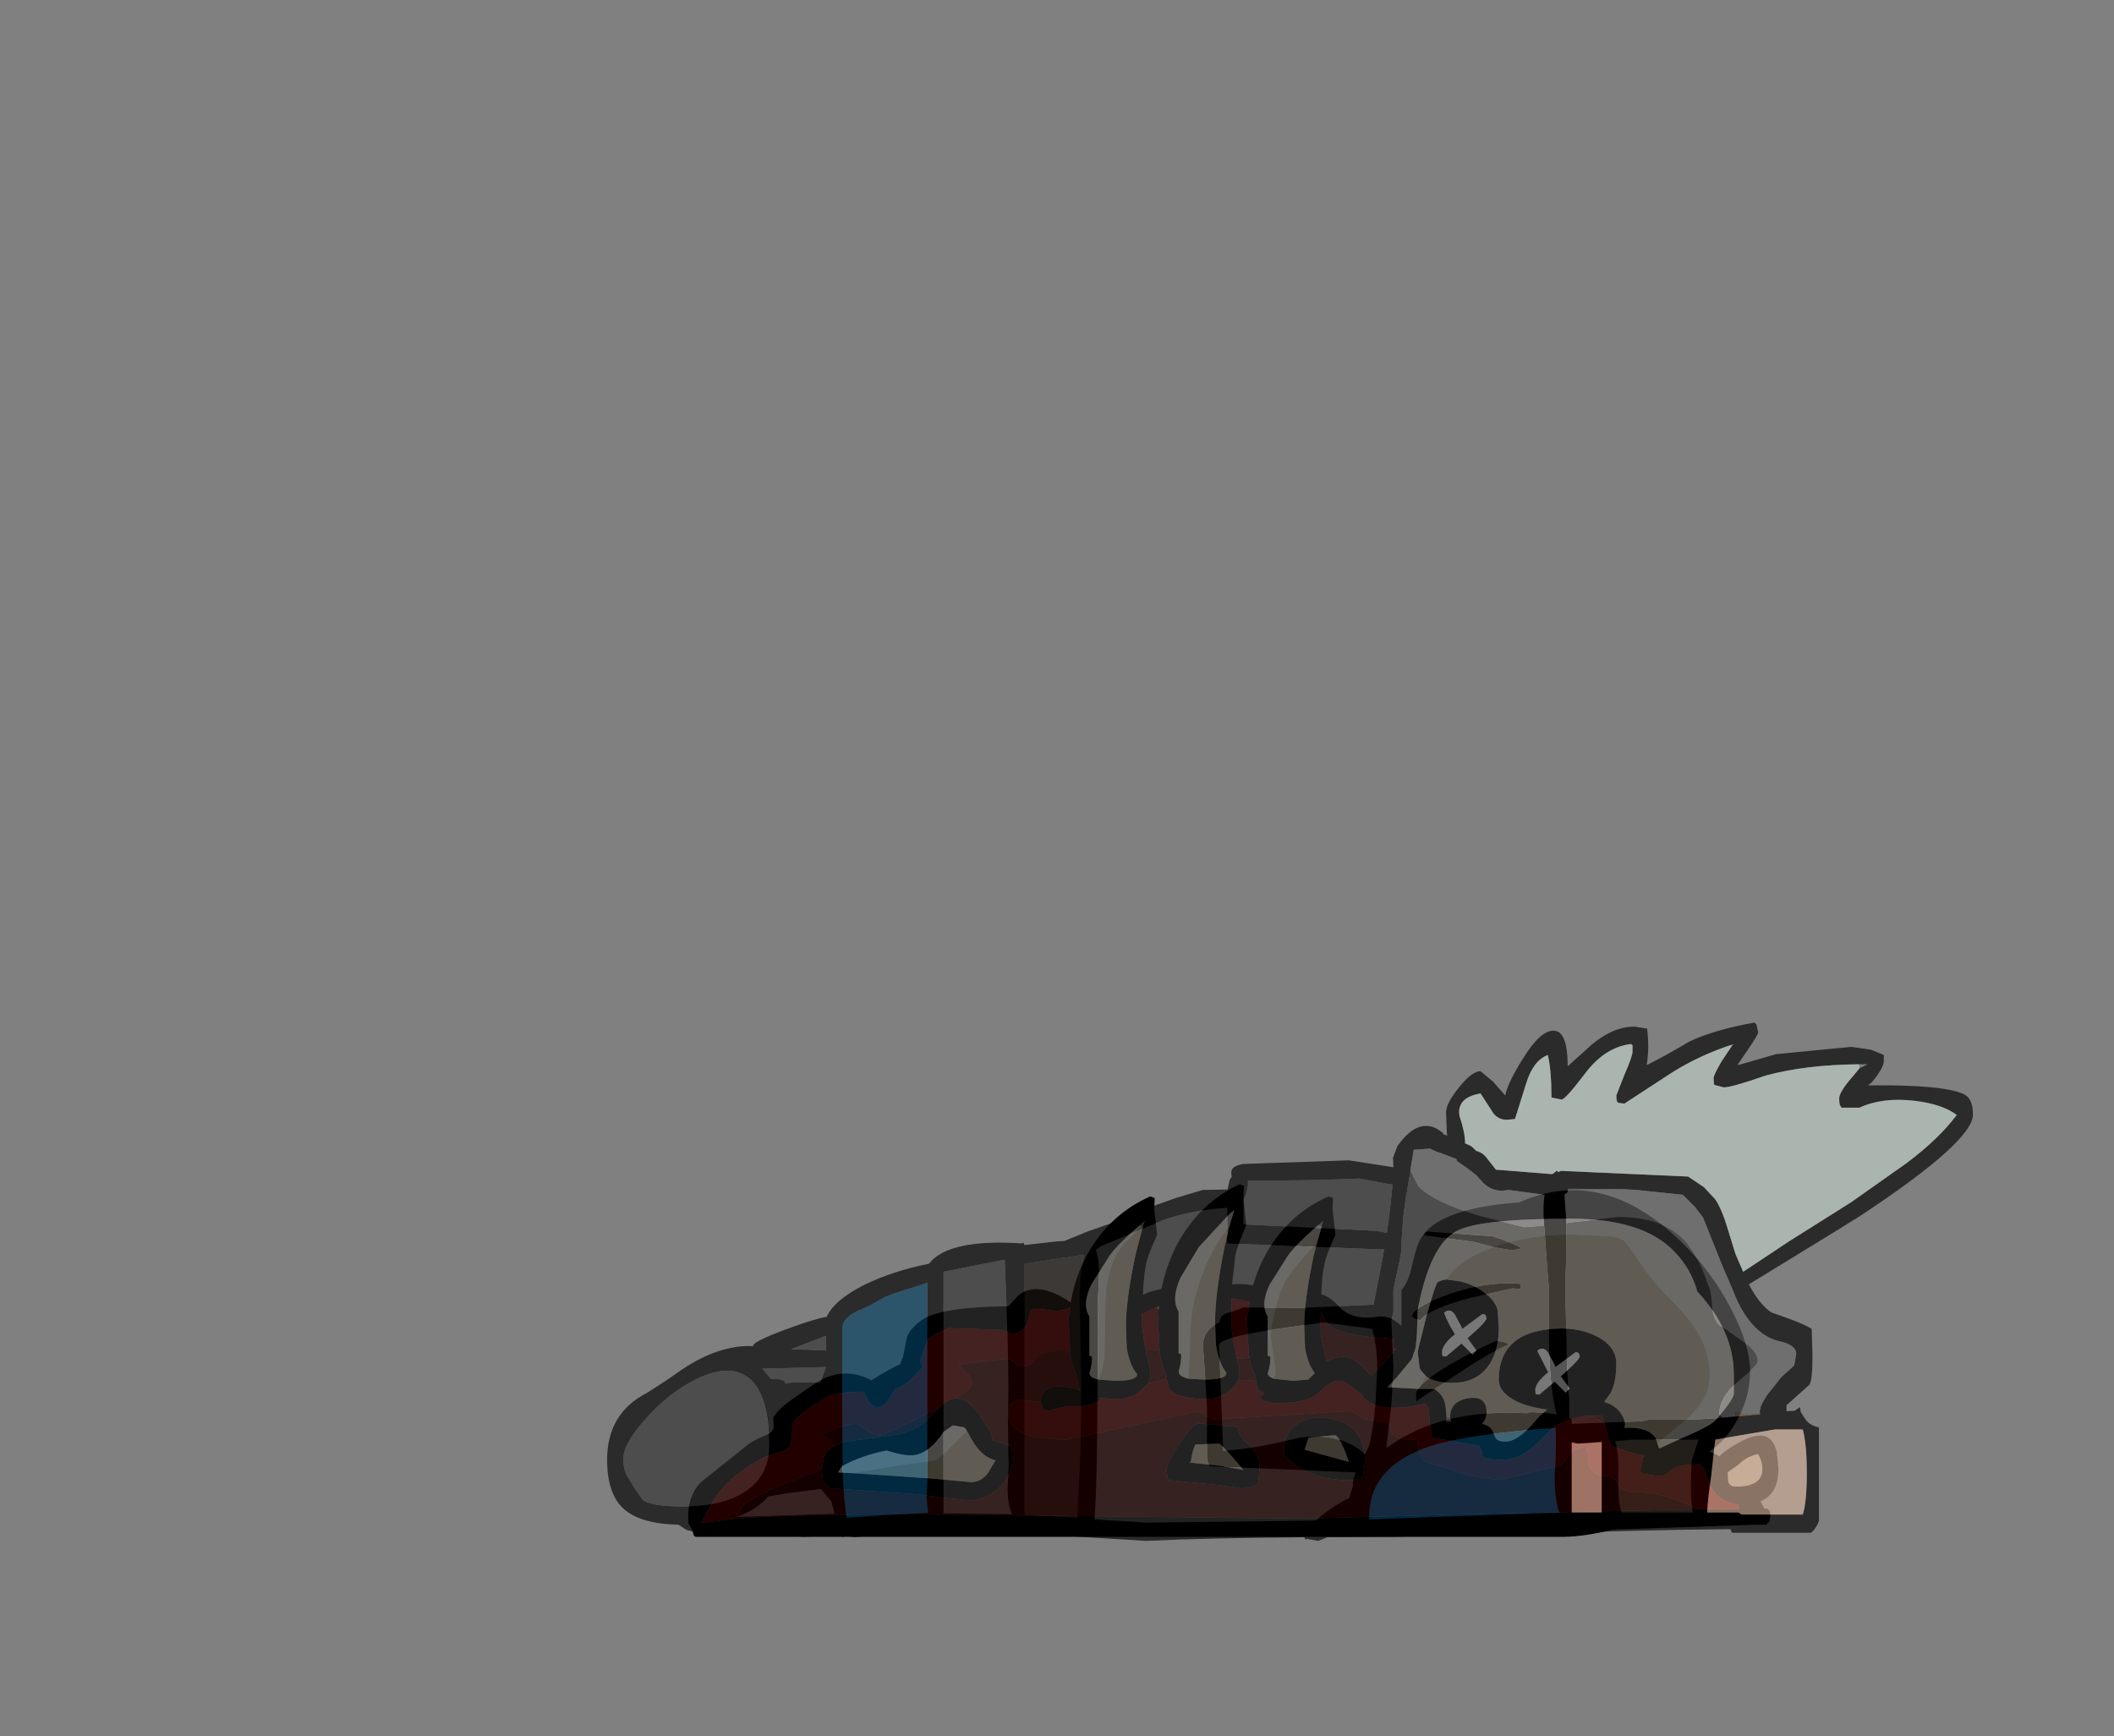 <?xml version="1.0" encoding="UTF-8" standalone="no"?>
<svg xmlns:ffdec="https://www.free-decompiler.com/flash" xmlns:xlink="http://www.w3.org/1999/xlink" ffdec:objectType="frame" height="214.2px" width="260.8px" xmlns="http://www.w3.org/2000/svg">
  <rect width="100%" height="100%" fill="#808080" stroke="none"/>
  <g transform="matrix(1.0, 0.0, 0.0, 1.0, 124.4, 188.6)">
    <use ffdec:characterId="101" height="43.5" transform="matrix(1.0, 0.0, 0.0, 1.0, -39.5, -42.5)" width="134.5" xlink:href="#shape0"/>
    <use ffdec:characterId="102" height="63.95" transform="matrix(1.0, 0.0, 0.0, 1.0, -49.5, -62.45)" width="168.5" xlink:href="#shape1"/>
  </g>
  <defs>
    <g id="shape0" transform="matrix(1.0, 0.0, 0.0, 1.0, 67.25, 21.75)">
      <path d="M10.3 -14.4 L10.9 -16.55 11.1 -17.25 10.4 -16.65 Q7.65 -14.25 6.75 -12.95 L4.5 -9.4 Q3.3 -6.9 4.25 -5.45 L4.25 -0.6 4.55 -0.5 Q4.65 0.3 4.25 1.6 4.3 2.0 5.0 2.25 L7.4 2.5 9.25 2.35 10.05 1.55 Q9.2 0.45 8.85 -1.6 L8.75 -4.25 Q8.75 -7.5 9.95 -13.1 L10.3 -14.4 M12.6 -15.5 Q11.45 -13.0 11.25 -11.95 10.95 -10.65 10.85 -8.15 L10.95 -8.15 Q12.05 -7.8 13.25 -6.45 14.85 -4.95 17.8 -5.4 19.35 -5.65 20.75 -4.25 L20.75 -8.7 Q21.6 -9.65 22.05 -11.7 22.55 -14.05 23.1 -15.0 25.25 -18.8 35.25 -19.5 45.5 -24.1 55.2 -14.7 59.0 -11.05 61.45 -6.3 63.75 -1.85 63.75 1.3 63.75 4.85 61.75 8.05 60.5 10.05 58.75 11.2 L60.0 11.8 Q60.65 11.1 62.05 10.3 63.85 9.25 65.0 9.25 66.55 9.25 67.05 11.3 L67.25 13.35 Q67.25 16.45 65.05 17.35 L65.5 18.25 65.8 18.25 66.05 18.4 Q66.25 18.5 66.25 19.25 L66.1 19.95 Q65.9 19.95 65.8 20.25 L64.95 20.25 64.75 20.25 64.5 20.25 46.8 20.85 Q43.5 21.7 40.75 21.75 L-66.35 21.75 -66.55 21.6 -66.75 20.9 -67.2 20.15 -67.25 19.25 Q-67.25 16.5 -65.55 14.9 L-60.1 10.55 Q-59.35 9.9 -57.75 9.25 -56.7 8.8 -56.7 8.15 L-56.75 7.05 Q-56.3 6.15 -54.6 4.9 L-51.85 3.0 Q-48.35 0.55 -44.7 2.4 L-44.65 2.45 Q-42.55 1.1 -41.1 0.45 L-40.75 -0.45 -40.3 -2.7 Q-40.0 -3.85 -38.5 -4.95 -36.3 -6.6 -27.75 -6.7 L-26.45 -8.1 Q-24.05 -9.9 -20.05 -7.15 -19.55 -10.3 -17.95 -13.2 -15.2 -18.05 -10.25 -20.25 L-9.7 -20.05 -9.75 -18.6 -9.4 -15.5 Q-10.55 -13.0 -10.75 -11.95 -11.05 -10.6 -11.15 -8.1 L-10.4 -8.45 -8.85 -8.85 Q-8.3 -11.65 -6.95 -14.3 -4.2 -19.4 0.75 -21.75 L1.3 -21.55 1.25 -20.0 1.6 -16.7 Q0.45 -14.05 0.25 -12.95 L-0.15 -9.4 1.0 -9.45 2.45 -9.3 Q3.0 -11.3 4.05 -13.2 6.8 -18.05 11.75 -20.25 L12.3 -20.05 12.25 -18.6 12.6 -15.5 M2.0 -0.35 L1.9 -0.9 1.8 -2.95 1.75 -3.0 1.75 -3.75 1.65 -5.75 1.8 -5.65 2.0 -7.25 0.4 -7.55 -0.2 -7.75 -0.2 -7.6 -0.25 -5.0 Q-0.25 -3.35 0.45 -0.25 L0.75 1.05 0.75 1.1 0.75 1.55 0.6 2.4 Q0.3 3.15 -0.5 3.75 -1.75 4.75 -3.25 4.75 -7.0 4.75 -7.95 3.4 L-8.2 2.3 -8.25 1.8 Q-8.9 0.5 -9.1 -1.25 L-9.1 -1.3 -9.2 -3.4 -9.25 -3.45 -9.25 -4.25 -9.35 -6.4 -9.2 -6.25 -9.15 -6.75 -9.45 -6.55 -11.25 -5.75 -11.25 -4.45 -11.25 -4.4 -11.25 -4.25 -10.95 -1.95 -10.25 1.25 -10.25 1.3 -10.25 1.75 Q-10.25 2.3 -10.55 2.85 L-11.5 3.8 Q-12.75 4.75 -14.25 4.75 L-16.25 4.65 -16.55 4.6 -16.25 4.75 Q-18.05 5.8 -19.25 5.65 -20.75 5.5 -22.75 6.25 L-23.5 6.0 -23.75 5.1 -23.75 5.0 Q-23.75 3.4 -21.85 3.2 -20.6 3.1 -18.75 3.7 L-18.95 3.5 Q-19.2 3.15 -19.25 1.95 -19.9 0.75 -20.1 -0.9 L-20.15 -1.45 -20.2 -2.95 -20.25 -3.0 -20.25 -3.75 -20.35 -5.75 -20.2 -5.65 -20.1 -6.6 Q-21.05 -6.0 -22.5 -6.2 -24.5 -6.5 -25.0 -6.2 L-25.45 -4.5 Q-25.85 -3.55 -27.25 -3.25 L-28.0 -3.6 -28.1 -3.75 -30.4 -3.85 -35.2 -4.0 -36.35 -3.45 Q-37.55 -2.85 -37.75 -2.45 L-38.45 -0.5 -38.6 0.15 -38.25 0.75 -39.4 1.95 Q-40.3 3.0 -41.65 3.5 L-41.7 3.5 -42.6 4.95 Q-43.15 5.75 -44.0 5.75 -44.9 5.75 -45.55 3.85 -49.2 3.85 -50.25 4.55 L-52.45 5.95 Q-53.95 7.0 -54.35 7.75 L-54.5 9.7 Q-54.6 11.05 -55.75 11.25 -58.15 11.65 -61.5 14.3 -63.15 15.65 -64.3 17.55 L-65.65 20.05 -61.45 19.5 Q-54.0 18.9 -35.95 19.0 L8.65 19.5 31.3 18.9 57.35 18.35 57.4 18.35 62.4 18.3 62.3 17.75 Q59.9 17.55 58.75 15.3 L58.1 13.45 57.75 12.8 57.2 12.8 Q54.6 12.85 54.0 13.55 53.4 14.25 52.5 14.25 L50.75 14.0 Q50.05 14.0 50.3 13.25 L50.55 12.05 50.7 11.65 50.6 11.7 Q49.9 11.7 46.55 10.5 L45.8 7.75 45.75 7.75 45.5 6.8 44.3 6.8 Q40.45 6.95 38.3 9.4 35.7 12.25 33.25 12.25 30.95 12.25 30.7 11.75 30.8 11.0 30.25 10.5 L24.55 9.5 24.25 7.75 24.05 5.75 Q23.75 5.75 23.75 5.3 19.45 6.35 17.2 5.35 16.0 4.75 15.8 4.1 L14.75 3.4 Q13.85 2.5 12.9 2.5 12.0 2.5 10.65 3.9 9.3 5.25 5.5 5.25 3.7 5.25 3.25 4.55 L3.75 4.1 3.05 3.5 2.85 2.85 2.85 2.8 2.8 2.5 2.75 1.95 Q2.2 0.95 2.0 -0.35 M19.75 -1.5 L19.75 -2.7 Q12.9 -3.0 11.55 -4.65 L10.8 -6.0 10.75 -4.45 Q10.75 -2.85 11.5 0.15 13.75 -1.15 15.55 0.4 L17.05 1.85 17.95 0.95 20.0 -1.3 20.1 -1.4 19.75 -1.5 M26.3 -10.0 L28.1 -9.75 Q29.85 -9.25 30.8 -8.5 32.25 -7.5 32.6 -6.25 L32.75 -4.0 Q32.75 -1.85 32.0 -0.25 30.55 2.75 27.0 2.75 24.9 2.75 23.8 1.95 L23.1 1.15 23.0 0.95 22.75 -1.0 22.85 -1.55 23.85 -5.55 Q24.95 -9.5 25.25 -9.7 L25.3 -9.7 Q25.7 -9.95 26.3 -10.0 M22.9 3.5 L24.8 3.5 Q26.05 4.3 26.2 5.75 L26.3 7.0 26.25 7.55 26.9 7.55 26.75 7.0 Q26.75 5.0 29.0 4.65 31.25 4.3 31.25 6.4 31.25 7.15 30.75 7.75 L30.7 7.8 Q31.65 8.05 31.95 8.6 L32.35 9.55 Q32.65 10.0 33.55 10.0 35.15 10.0 37.3 7.4 37.95 6.6 38.75 6.05 35.65 5.65 34.05 4.5 32.75 3.55 32.75 2.4 32.75 -3.65 40.0 -3.95 42.85 -4.05 45.0 -2.9 47.25 -1.65 47.25 0.35 47.25 2.7 46.55 4.0 L45.75 5.1 Q47.25 5.55 47.9 6.65 48.5 7.6 48.25 8.3 51.15 8.15 52.1 9.55 L52.3 10.15 52.5 10.75 52.55 10.85 55.15 9.65 Q58.95 8.05 59.55 7.3 61.55 5.0 61.75 4.15 L61.75 1.75 Q61.75 -3.7 57.25 -8.5 56.5 -11.25 54.5 -13.35 50.65 -17.5 41.65 -17.5 30.3 -17.5 27.5 -15.95 24.25 -14.2 22.75 -6.25 L22.65 -3.25 22.5 -1.6 22.05 -0.25 22.05 -0.2 22.0 -0.15 20.3 1.9 20.2 2.05 19.0 3.3 19.3 3.3 22.9 3.5 M38.85 -0.95 Q38.25 -1.85 37.5 -1.2 L38.85 1.45 Q37.25 2.75 37.25 3.65 L37.3 4.15 37.75 4.2 39.65 2.6 41.0 3.95 41.5 3.45 40.4 1.95 40.5 1.85 Q42.75 -0.1 42.75 -0.55 L42.6 -0.95 42.25 -1.05 39.75 0.8 39.6 0.45 38.85 -0.95 M28.25 -3.9 L28.1 -4.25 27.35 -5.65 Q26.75 -6.55 26.0 -5.9 26.45 -4.65 27.35 -3.25 25.75 -1.95 25.75 -1.05 L25.8 -0.55 26.25 -0.5 28.15 -2.1 29.5 -0.75 30.0 -1.25 28.9 -2.75 29.0 -2.85 Q31.25 -4.8 31.25 -5.25 L31.1 -5.65 30.75 -5.75 28.25 -3.9 M61.05 14.85 Q61.2 15.55 62.0 15.55 64.8 15.55 65.2 13.95 65.45 12.85 64.75 11.55 63.4 11.8 62.45 12.75 L61.0 13.8 61.05 14.85 M1.75 10.25 Q3.25 11.45 3.25 13.05 L3.1 15.0 Q2.7 15.75 1.0 15.75 L-1.9 15.35 -7.95 14.75 -8.1 14.5 -8.25 13.5 Q-8.25 12.9 -6.85 10.6 -5.3 8.0 -4.25 7.75 L0.5 8.2 0.75 9.0 Q1.0 9.65 1.75 10.25 M8.8 11.0 L14.25 12.5 Q13.25 9.5 12.55 9.2 L9.3 9.5 8.8 11.0 M7.8 7.9 Q9.25 6.8 11.25 7.05 16.25 7.55 16.25 12.5 L16.0 14.25 Q15.65 14.75 14.0 14.75 10.8 14.75 8.25 13.25 6.25 12.05 6.25 11.3 6.25 9.05 7.8 7.9 M-34.2 4.65 L-33.15 4.85 Q-31.85 5.55 -30.0 8.75 -29.75 9.05 -29.75 9.8 L-28.9 10.1 Q-27.9 10.35 -27.7 10.5 -27.25 10.75 -27.25 12.1 -27.25 14.15 -28.95 15.75 -30.55 17.25 -32.5 17.25 L-35.95 16.9 -38.95 16.5 -49.75 15.75 -50.6 15.0 -50.75 13.75 -50.75 13.3 -50.5 11.85 -50.45 11.8 Q-50.1 10.95 -49.1 10.5 L-47.85 10.0 -44.05 9.5 -41.05 9.05 Q-38.5 8.35 -36.95 6.5 L-36.35 5.85 Q-35.25 4.75 -34.25 4.65 L-34.2 4.65 M-5.45 2.25 L-3.6 2.35 Q-1.1 2.35 -0.9 1.7 L-0.85 1.5 Q-1.8 0.35 -2.15 -2.0 L-2.25 -4.8 Q-2.25 -8.25 -1.05 -14.15 L-0.5 -16.5 0.1 -18.55 -0.6 -17.95 -4.25 -14.0 -6.5 -10.25 Q-7.7 -7.6 -6.75 -6.05 L-6.75 -0.9 -6.45 -0.8 Q-6.35 0.05 -6.75 1.4 -6.65 2.0 -5.45 2.25 M-11.15 -16.55 L-10.9 -17.25 -11.6 -16.65 Q-14.35 -14.25 -15.25 -12.95 L-17.5 -9.4 Q-18.7 -6.9 -17.75 -5.45 L-17.75 -0.6 -17.45 -0.5 Q-17.35 0.3 -17.75 1.6 L-17.75 1.65 -17.6 1.9 Q-17.35 2.2 -16.6 2.35 L-14.6 2.5 Q-12.1 2.5 -11.9 1.85 L-11.85 1.7 Q-12.8 0.6 -13.15 -1.6 L-13.25 -4.25 Q-13.25 -7.5 -12.05 -13.1 L-11.15 -16.55 M-5.25 12.6 L-1.45 13.0 1.25 13.5 Q-1.25 10.5 -1.75 10.25 L-4.65 10.35 Q-5.0 10.85 -5.25 12.5 L-5.45 12.55 -5.25 12.6 M-29.45 12.5 L-29.25 12.3 -29.35 12.3 Q-31.3 11.85 -32.7 8.95 L-33.0 8.45 -33.2 8.25 -34.55 8.0 -34.6 8.0 -35.75 8.8 Q-37.35 11.3 -39.25 11.65 -40.4 11.85 -42.6 11.15 L-42.75 11.1 Q-45.85 11.7 -48.3 13.05 L-48.75 13.8 -47.8 13.85 -46.9 13.9 -46.85 13.9 -37.25 14.55 -32.35 15.0 Q-31.1 15.0 -30.25 13.85 L-29.45 12.5" fill="#000000" fill-rule="evenodd" stroke="none"/>
      <path d="M0.4 -7.55 L2.0 -7.25 1.8 -5.65 1.65 -5.75 1.75 -3.75 1.75 -3.0 1.8 -2.95 1.9 -0.9 2.0 -0.35 1.0 -0.25 0.45 -0.25 Q-0.25 -3.35 -0.25 -5.0 L-0.2 -7.6 0.4 -7.55 M2.8 2.5 L2.85 2.8 2.85 2.85 3.05 3.5 3.75 4.1 3.25 4.55 Q3.7 5.25 5.5 5.25 9.3 5.25 10.65 3.9 12.0 2.5 12.9 2.5 13.85 2.5 14.75 3.4 L15.8 4.1 Q16.0 4.75 17.2 5.35 19.45 6.35 23.75 5.3 23.75 5.75 24.05 5.75 L24.25 7.75 24.55 9.5 30.25 10.5 Q30.8 11.0 30.7 11.75 30.95 12.25 33.25 12.25 35.7 12.25 38.3 9.4 40.45 6.95 44.3 6.8 L45.75 7.75 45.8 7.75 46.55 10.5 Q49.9 11.7 50.6 11.7 L50.55 12.05 50.3 13.25 Q50.05 14.0 50.75 14.0 L52.5 14.25 Q53.4 14.25 54.0 13.55 54.6 12.85 57.2 12.8 L58.1 13.45 58.75 15.3 Q59.9 17.55 62.3 17.75 L62.4 18.3 57.4 18.35 57.35 18.35 Q53.2 16.25 49.75 16.25 47.85 16.25 47.45 15.25 47.05 14.25 46.0 14.25 44.35 14.25 43.9 12.9 43.75 12.5 43.75 11.3 L43.5 10.75 Q42.1 10.65 41.35 11.75 40.5 12.95 40.0 13.05 L32.75 14.75 29.8 14.3 Q27.35 13.8 26.5 13.25 L25.3 13.0 23.75 12.5 Q22.75 11.95 22.75 9.8 20.3 9.8 19.6 9.1 L19.25 8.0 Q19.1 7.65 18.75 7.55 L16.25 7.25 Q15.8 7.2 15.35 6.7 14.9 6.25 14.25 6.25 L5.9 6.75 -2.5 7.25 -3.45 6.8 Q-3.8 6.3 -4.45 6.3 L-20.5 9.75 Q-27.75 9.75 -27.75 6.6 L-27.5 5.4 Q-27.3 5.15 -26.5 4.8 L-23.8 5.1 -23.75 5.1 -23.5 6.0 -22.75 6.25 Q-20.75 5.5 -19.25 5.65 -18.05 5.8 -16.25 4.75 L-16.25 4.65 -14.25 4.75 Q-12.75 4.75 -11.5 3.8 L-10.55 2.85 -8.5 2.3 -8.2 2.3 -7.95 3.4 Q-7.0 4.75 -3.25 4.75 -1.75 4.75 -0.5 3.75 0.3 3.15 0.6 2.4 L2.8 2.5 M-61.45 19.5 L-65.65 20.05 -64.3 17.55 Q-63.15 15.65 -61.5 14.3 -58.15 11.65 -55.75 11.25 -54.6 11.05 -54.5 9.7 L-54.35 7.75 Q-53.95 7.0 -52.45 5.95 L-50.25 4.55 Q-49.2 3.85 -45.55 3.85 -44.9 5.75 -44.0 5.75 -43.15 5.75 -42.6 4.95 L-41.7 3.5 -41.65 3.5 Q-40.3 3.0 -39.4 1.95 L-38.25 0.75 -38.6 0.15 -38.45 -0.5 -37.75 -2.45 Q-37.55 -2.85 -36.35 -3.45 L-35.2 -4.0 -30.4 -3.85 -28.1 -3.75 -28.0 -3.6 -27.25 -3.25 Q-25.85 -3.55 -25.45 -4.5 L-25.0 -6.2 Q-24.5 -6.5 -22.5 -6.2 -21.05 -6.0 -20.1 -6.6 L-20.2 -5.65 -20.35 -5.75 -20.25 -3.75 -20.25 -3.0 -20.2 -2.95 -20.15 -1.45 -20.15 -1.2 -21.0 -1.25 Q-23.8 -1.25 -24.4 -0.25 -25.05 0.75 -26.0 0.75 -26.6 0.75 -26.95 0.3 -27.3 -0.2 -27.95 -0.2 L-30.6 0.05 -33.95 0.5 Q-32.25 2.0 -32.25 2.75 -32.25 3.4 -34.2 4.65 L-34.25 4.65 Q-35.25 4.75 -36.35 5.85 -39.05 7.3 -43.5 9.25 -44.3 9.25 -45.3 8.55 L-46.35 7.8 Q-47.6 7.8 -50.75 9.05 L-49.1 10.5 Q-50.1 10.95 -50.45 11.8 L-50.5 11.85 -50.75 13.3 Q-51.75 13.85 -53.25 14.4 -58.95 16.5 -60.6 18.0 L-61.45 19.5 M-10.95 -1.95 L-11.25 -4.25 -11.25 -4.4 -11.25 -4.45 -11.25 -5.75 -9.45 -6.55 -9.35 -6.4 -9.25 -4.25 -9.25 -3.45 -9.2 -3.4 -9.1 -1.3 -10.25 -1.25 -10.8 -1.25 -10.95 -1.95" fill="#660000" fill-rule="evenodd" stroke="none"/>
      <path d="M2.0 -0.35 Q2.2 0.95 2.75 1.95 L2.8 2.5 0.6 2.4 0.75 1.55 0.75 1.1 0.75 1.05 0.45 -0.25 1.0 -0.25 2.0 -0.35 M44.3 6.8 L45.5 6.8 45.75 7.75 44.3 6.8 M57.2 12.8 L57.75 12.8 58.1 13.45 57.2 12.8 M57.35 18.35 L31.3 18.9 8.65 19.5 -35.95 19.0 Q-54.0 18.9 -61.45 19.5 L-60.6 18.0 Q-58.95 16.5 -53.25 14.4 -51.75 13.85 -50.75 13.3 L-50.75 13.75 -50.6 15.0 -49.75 15.75 -38.95 16.5 -35.95 16.9 -32.5 17.25 Q-30.55 17.25 -28.95 15.75 -27.25 14.15 -27.25 12.1 -27.25 10.75 -27.7 10.5 -27.9 10.35 -28.9 10.1 L-29.75 9.8 Q-29.75 9.05 -30.0 8.75 -31.85 5.55 -33.15 4.85 L-34.2 4.65 Q-32.25 3.4 -32.25 2.75 -32.25 2.0 -33.95 0.5 L-30.6 0.05 -27.95 -0.2 Q-27.3 -0.2 -26.95 0.3 -26.6 0.75 -26.0 0.75 -25.05 0.75 -24.4 -0.25 -23.8 -1.25 -21.0 -1.25 L-20.15 -1.2 -20.15 -1.45 -20.1 -0.9 Q-19.9 0.75 -19.25 1.95 -19.2 3.15 -18.95 3.5 L-18.75 3.7 Q-20.6 3.1 -21.85 3.2 -23.75 3.4 -23.75 5.0 L-23.75 5.1 -23.8 5.1 -26.5 4.8 Q-27.3 5.15 -27.5 5.4 L-27.75 6.6 Q-27.75 9.75 -20.5 9.75 L-4.45 6.3 Q-3.8 6.3 -3.45 6.8 L-2.5 7.25 5.9 6.75 14.25 6.25 Q14.9 6.25 15.35 6.7 15.8 7.2 16.25 7.25 L18.75 7.55 Q19.1 7.65 19.25 8.0 L19.6 9.1 Q20.3 9.8 22.75 9.8 22.75 11.95 23.75 12.5 L25.3 13.0 26.5 13.25 Q27.35 13.8 29.8 14.3 L32.75 14.75 40.0 13.05 Q40.5 12.95 41.35 11.75 42.1 10.65 43.5 10.75 L43.75 11.3 Q43.75 12.5 43.9 12.9 44.35 14.25 46.0 14.25 47.05 14.25 47.45 15.25 47.85 16.25 49.75 16.25 53.2 16.25 57.35 18.35 M-10.55 2.85 Q-10.25 2.3 -10.25 1.75 L-10.25 1.3 -10.25 1.25 -10.95 -1.95 -10.8 -1.25 -10.25 -1.25 -9.1 -1.3 -9.1 -1.25 Q-8.9 0.5 -8.25 1.8 L-8.2 2.3 -8.5 2.3 -10.55 2.85 M-0.2 -7.6 L-0.2 -7.75 0.4 -7.55 -0.2 -7.6 M20.0 -1.3 L17.95 0.95 17.05 1.85 15.55 0.4 Q13.75 -1.15 11.5 0.15 10.75 -2.85 10.75 -4.45 L10.8 -6.0 11.55 -4.65 Q12.9 -3.0 19.75 -2.7 L19.75 -1.5 20.0 -1.3 M1.75 10.25 Q1.0 9.65 0.75 9.0 L0.5 8.2 -4.25 7.75 Q-5.3 8.0 -6.85 10.6 -8.25 12.9 -8.25 13.5 L-8.1 14.5 -7.95 14.75 -1.9 15.35 1.0 15.75 Q2.7 15.75 3.1 15.0 L3.25 13.05 Q3.25 11.45 1.75 10.25 M7.8 7.9 Q6.25 9.05 6.25 11.3 6.25 12.05 8.25 13.25 10.8 14.75 14.0 14.75 15.65 14.75 16.0 14.25 L16.25 12.5 Q16.25 7.55 11.25 7.05 9.25 6.8 7.8 7.9 M-36.35 5.85 L-36.95 6.5 Q-38.5 8.35 -41.05 9.05 L-44.05 9.5 -47.85 10.0 -49.1 10.5 -50.75 9.05 Q-47.6 7.8 -46.35 7.8 L-45.3 8.55 Q-44.3 9.25 -43.5 9.25 -39.05 7.3 -36.35 5.85" fill="#400000" fill-rule="evenodd" stroke="none"/>
      <path d="M5.0 2.25 Q5.0 2.0 5.15 1.95 L5.25 1.25 4.7 -2.6 Q4.45 -4.05 5.75 -8.2 6.4 -10.4 9.9 -14.05 L10.3 -14.4 9.95 -13.1 Q8.75 -7.5 8.75 -4.25 L8.85 -1.6 Q9.2 0.45 10.05 1.55 L9.25 2.35 7.4 2.5 5.0 2.25 M23.8 1.95 Q24.9 2.75 27.0 2.75 30.55 2.75 32.0 -0.25 32.75 -1.85 32.75 -4.0 L32.6 -6.25 Q32.25 -7.5 30.8 -8.5 29.85 -9.25 28.1 -9.75 L26.3 -10.0 Q27.75 -12.15 31.05 -13.55 35.6 -15.5 41.85 -15.5 L46.5 -15.3 Q47.95 -15.1 48.5 -14.45 L50.05 -12.2 Q52.05 -9.3 53.75 -7.7 56.55 -4.95 57.65 -2.75 58.75 -0.65 58.75 1.85 58.75 5.05 55.25 7.75 L52.3 10.15 52.1 9.55 Q51.15 8.15 48.25 8.3 48.5 7.6 47.9 6.65 47.25 5.55 45.75 5.1 L46.55 4.0 Q47.25 2.7 47.25 0.35 47.25 -1.65 45.0 -2.9 42.85 -4.05 40.0 -3.95 32.75 -3.65 32.75 2.4 32.75 3.55 34.05 4.5 35.65 5.65 38.75 6.05 37.95 6.6 37.3 7.4 35.15 10.0 33.55 10.0 32.65 10.0 32.35 9.55 L31.95 8.6 Q31.65 8.05 30.7 7.8 L30.75 7.75 Q31.25 7.15 31.25 6.4 31.25 4.3 29.0 4.65 26.75 5.0 26.75 7.0 L26.3 7.0 26.2 5.75 Q26.05 4.3 24.8 3.5 L22.9 3.5 23.8 1.95 M20.2 2.05 L19.75 2.5 19.3 3.3 19.0 3.3 20.2 2.05 M61.05 14.85 L61.0 13.8 62.45 12.75 Q63.4 11.8 64.75 11.55 65.45 12.85 65.2 13.95 64.8 15.55 62.0 15.55 61.2 15.55 61.05 14.85 M8.8 11.0 L9.3 9.5 12.55 9.2 Q13.25 9.5 14.25 12.5 L8.8 11.0 M-0.5 -16.5 L-1.05 -14.15 Q-2.25 -8.25 -2.25 -4.8 L-2.15 -2.0 Q-1.8 0.35 -0.85 1.5 L-0.9 1.7 Q-1.1 2.35 -3.6 2.35 L-5.45 2.25 -5.3 -2.9 Q-5.2 -6.25 -4.5 -8.5 -3.2 -13.15 -0.5 -16.5 M-11.3 -16.6 L-11.15 -16.55 -12.05 -13.1 Q-13.25 -7.5 -13.25 -4.25 L-13.15 -1.6 Q-12.8 0.6 -11.85 1.7 L-11.9 1.85 Q-12.1 2.5 -14.6 2.5 L-16.6 2.35 Q-16.05 1.05 -15.85 -0.65 L-15.75 -6.5 Q-15.75 -12.0 -13.25 -14.6 L-11.55 -16.3 -11.3 -16.6 M-5.25 12.5 Q-5.0 10.85 -4.65 10.35 L-1.75 10.25 Q-1.25 10.5 1.25 13.5 L-1.45 13.0 -5.25 12.6 -5.25 12.5 M-29.35 12.3 L-29.45 12.5 -30.25 13.85 Q-31.1 15.0 -32.35 15.0 L-37.25 14.55 -46.85 13.9 -41.5 13.0 -36.75 12.35 -35.7 11.55 -32.85 8.7 -33.0 8.45 -32.7 8.95 Q-31.3 11.85 -29.35 12.3" fill="#baae96" fill-rule="evenodd" stroke="none"/>
      <path d="M10.9 -16.55 L10.3 -14.4 9.9 -14.05 Q6.4 -10.4 5.75 -8.2 4.45 -4.05 4.7 -2.6 L5.25 1.25 5.15 1.95 Q5.0 2.0 5.0 2.25 4.3 2.0 4.25 1.6 4.65 0.3 4.55 -0.5 L4.25 -0.6 4.25 -5.45 Q3.3 -6.9 4.5 -9.4 L6.75 -12.95 Q7.65 -14.25 10.4 -16.65 L10.9 -16.55 M23.8 1.95 L22.9 3.5 19.3 3.3 19.75 2.5 20.2 2.05 20.3 1.9 22.0 -0.15 22.05 -0.2 22.05 -0.25 22.5 -1.6 22.65 -3.25 22.75 -6.25 Q24.25 -14.2 27.5 -15.95 30.3 -17.5 41.65 -17.5 50.65 -17.5 54.5 -13.35 56.5 -11.25 57.25 -8.5 61.75 -3.7 61.75 1.75 L61.75 4.15 Q61.55 5.0 59.55 7.3 58.95 8.05 55.15 9.65 L52.55 10.85 52.5 10.75 52.3 10.15 55.25 7.75 Q58.75 5.05 58.75 1.85 58.75 -0.65 57.65 -2.75 56.55 -4.95 53.75 -7.7 52.05 -9.3 50.05 -12.2 L48.5 -14.45 Q47.95 -15.1 46.5 -15.3 L41.85 -15.5 Q35.6 -15.5 31.05 -13.55 27.75 -12.15 26.3 -10.0 25.7 -9.95 25.3 -9.7 L25.25 -9.7 Q24.95 -9.5 23.85 -5.55 L22.85 -1.55 22.75 -1.0 23.0 0.95 23.1 1.15 23.8 1.95 M-5.45 2.25 Q-6.65 2.0 -6.75 1.4 -6.35 0.05 -6.45 -0.8 L-6.75 -0.9 -6.75 -6.05 Q-7.7 -7.6 -6.5 -10.25 L-4.25 -14.0 -0.6 -17.95 0.1 -18.55 -0.5 -16.5 Q-3.2 -13.15 -4.5 -8.5 -5.2 -6.25 -5.3 -2.9 L-5.45 2.25 M-11.6 -16.65 L-11.3 -16.6 -11.55 -16.3 -13.25 -14.6 Q-15.75 -12.0 -15.75 -6.5 L-15.85 -0.65 Q-16.05 1.05 -16.6 2.35 -17.35 2.2 -17.6 1.9 L-17.75 1.65 -17.75 1.6 Q-17.35 0.3 -17.45 -0.5 L-17.75 -0.6 -17.75 -5.45 Q-18.7 -6.9 -17.5 -9.4 L-15.25 -12.95 Q-14.35 -14.25 -11.6 -16.65 M-46.85 13.9 L-46.9 13.9 -47.8 13.85 -48.75 13.8 -48.3 13.05 Q-45.85 11.7 -42.75 11.1 L-42.6 11.15 Q-40.4 11.85 -39.25 11.65 -37.35 11.3 -35.75 8.8 L-34.6 8.0 -34.55 8.0 -33.2 8.25 -33.0 8.45 -32.85 8.7 -35.7 11.55 -36.75 12.35 -41.5 13.0 -46.85 13.9" fill="#dcd6c9" fill-rule="evenodd" stroke="none"/>
      <path d="M28.25 -3.9 L30.75 -5.75 31.1 -5.65 31.25 -5.25 Q31.25 -4.8 29.0 -2.85 L28.9 -2.75 30.0 -1.25 29.5 -0.75 28.15 -2.1 26.25 -0.5 25.8 -0.55 25.75 -1.05 Q25.75 -1.95 27.35 -3.25 26.45 -4.65 26.0 -5.9 26.75 -6.55 27.35 -5.65 L28.1 -4.25 28.25 -3.9 M38.85 -0.95 L39.6 0.45 39.75 0.8 42.25 -1.05 42.6 -0.95 42.75 -0.55 Q42.75 -0.1 40.5 1.85 L40.4 1.95 41.5 3.45 41.0 3.95 39.65 2.6 37.75 4.2 37.3 4.15 37.25 3.65 Q37.25 2.75 38.85 1.45 L37.5 -1.2 Q38.25 -1.85 38.85 -0.95" fill="#ffffff" fill-rule="evenodd" stroke="none"/>
    </g>
    <g id="shape1" transform="matrix(1.0, 0.0, 0.0, 1.0, 75.0, 36.0)">
      <path d="M63.7 -33.25 Q59.75 -31.95 56.4 -29.85 L50.5 -26.0 49.75 -26.1 Q49.5 -26.2 49.5 -27.0 L50.5 -29.55 Q51.5 -31.85 51.5 -32.4 L51.5 -33.2 51.3 -33.35 Q48.05 -32.95 45.6 -29.65 43.2 -26.5 42.75 -26.5 L41.5 -26.75 Q41.5 -30.1 41.05 -32.0 39.25 -31.3 38.4 -28.55 L37.0 -24.1 36.0 -24.0 Q34.7 -24.0 34.05 -25.25 L32.75 -27.25 Q29.8 -26.75 30.15 -24.5 30.85 -22.4 30.85 -21.1 L31.6 -20.75 32.25 -20.15 Q33.05 -19.95 33.55 -19.25 L34.65 -17.85 41.55 -17.3 41.7 -17.35 42.2 -17.75 42.3 -17.55 42.7 -17.7 58.35 -17.0 60.3 -15.7 61.7 -14.2 Q62.5 -13.0 63.15 -10.85 L64.2 -7.45 65.15 -5.25 70.8 -9.0 78.5 -13.85 85.3 -18.65 Q89.3 -21.65 91.5 -24.6 89.7 -25.95 86.25 -26.35 82.35 -26.8 79.5 -25.5 L77.3 -25.5 77.15 -25.7 Q77.0 -25.9 77.0 -26.65 77.0 -27.25 78.0 -28.55 L79.5 -30.35 80.5 -30.85 79.45 -30.85 Q72.85 -30.8 67.9 -29.45 63.75 -28.0 62.75 -28.0 L61.8 -28.25 61.55 -28.35 61.5 -29.15 Q61.5 -29.5 62.45 -31.15 L63.75 -33.1 64.0 -33.35 63.7 -33.25 M30.1 -28.0 Q31.7 -30.0 32.75 -30.0 L34.3 -28.7 35.8 -27.0 Q36.1 -28.55 37.95 -31.5 40.1 -35.0 41.75 -35.0 43.5 -35.0 43.5 -30.6 L46.5 -33.3 Q49.15 -35.5 51.75 -35.5 L53.3 -35.25 Q53.6 -32.9 53.25 -30.75 55.4 -31.8 58.5 -33.65 61.55 -35.1 66.55 -36.0 L66.8 -35.75 67.0 -34.8 Q67.0 -34.5 65.8 -32.75 L64.5 -30.85 64.55 -30.75 69.2 -32.1 78.5 -33.0 80.9 -32.65 82.5 -32.0 82.5 -31.25 Q82.5 -30.4 81.0 -28.6 L80.55 -28.25 Q89.9 -28.35 92.4 -27.15 93.5 -26.6 93.5 -24.65 93.5 -21.35 79.75 -12.25 L76.95 -10.5 74.5 -9.0 65.85 -3.7 Q67.1 -1.3 68.6 -0.25 L70.7 0.5 Q72.9 1.3 73.6 1.8 L73.7 5.0 Q73.7 8.15 73.35 8.6 L73.35 8.65 72.25 9.65 70.5 11.2 70.5 11.95 71.5 11.9 72.15 11.45 72.25 12.05 72.8 12.9 Q73.3 13.7 74.5 13.95 L74.5 25.5 Q74.15 26.45 73.5 26.95 L63.8 26.95 63.65 26.7 63.6 26.5 Q52.6 26.6 39.9 27.05 L22.0 27.45 13.85 27.5 12.75 27.95 11.3 27.7 Q11.1 27.95 11.05 27.5 -1.35 27.6 -8.5 27.95 L-28.7 26.7 -34.55 26.75 -34.5 26.5 -39.2 27.0 -44.5 27.5 -45.6 27.3 -46.0 27.5 -46.1 27.25 -50.75 27.45 -55.9 27.1 Q-60.7 26.8 -63.1 26.95 L-63.15 26.9 -63.75 26.95 -65.2 26.6 Q-65.35 26.5 -66.2 25.95 -70.95 25.85 -73.0 23.95 -75.0 22.1 -75.0 17.95 -75.0 12.2 -70.1 9.7 L-67.85 8.25 -65.6 6.7 Q-61.35 3.9 -57.4 3.9 L-57.0 3.95 -57.0 3.9 Q-57.0 3.3 -52.1 1.55 -49.35 0.55 -47.9 0.3 -47.0 -1.75 -43.25 -3.65 -39.75 -5.35 -35.3 -6.25 -32.85 -9.35 -23.85 -8.75 L-23.65 -8.85 -23.5 -8.55 -19.5 -9.0 -18.6 -9.05 -15.65 -10.25 Q-9.75 -12.25 -8.35 -13.1 L-4.85 -14.35 -1.5 -15.35 1.55 -15.4 1.8 -16.6 2.05 -16.95 2.0 -17.5 Q2.0 -18.3 3.45 -18.55 L16.5 -19.0 22.0 -18.15 21.95 -19.3 22.5 -20.75 Q24.95 -24.25 27.45 -22.85 L28.15 -22.35 28.1 -22.25 28.65 -22.05 28.6 -22.3 28.5 -24.9 Q28.5 -26.05 30.1 -28.0 M17.8 -16.75 L15.1 -16.65 Q11.2 -16.5 4.05 -16.5 4.15 -15.55 3.5 -14.0 L3.5 -11.1 19.95 -10.3 21.2 -10.05 21.6 -13.1 21.9 -16.0 19.95 -16.35 17.8 -16.75 M20.8 -8.0 L1.5 -8.75 1.5 -13.15 Q-3.0 -12.85 -6.45 -11.6 L-14.1 -8.4 -14.7 -7.95 Q-14.3 -6.7 -14.3 -5.1 L-14.5 -0.6 Q-14.4 1.0 -14.45 4.2 L-14.5 8.0 Q-14.5 19.55 -14.85 25.25 L-14.85 25.3 -8.35 25.7 11.75 25.45 12.5 25.4 12.75 25.15 Q14.65 23.55 16.55 22.65 L17.0 21.15 17.0 21.0 Q17.0 20.35 17.35 19.5 L-0.6 18.75 Q-1.0 18.3 -1.0 17.55 L-1.0 11.55 -1.25 7.2 -1.5 3.85 Q-1.5 2.0 0.55 0.95 0.6 0.35 1.1 0.0 L3.5 -0.85 10.45 -0.8 10.75 -0.8 19.55 -1.2 20.5 -6.0 20.6 -6.6 20.8 -7.7 20.85 -8.0 20.8 -8.0 M40.6 -10.95 L40.55 -11.45 40.55 -11.6 Q40.45 -13.45 40.65 -14.75 L36.2 -15.35 35.45 -15.25 Q34.1 -15.25 33.1 -16.2 L32.2 -17.2 30.95 -18.15 29.8 -18.95 29.8 -19.15 27.85 -19.9 27.35 -20.05 26.5 -20.45 24.5 -20.3 24.5 -20.25 24.1 -17.85 24.1 -17.8 24.0 -17.05 24.0 -17.0 23.95 -16.9 23.65 -15.0 23.6 -14.7 23.55 -14.55 23.3 -12.75 23.2 -11.9 23.0 -8.95 23.0 -8.9 23.0 -8.75 Q23.05 -7.65 22.6 -5.9 L22.0 -3.05 22.0 -0.3 21.75 0.8 22.0 6.7 21.75 11.15 21.15 16.35 21.15 16.55 21.35 16.35 Q27.85 11.6 38.5 12.2 38.5 11.95 41.1 12.2 L42.15 12.35 Q41.4 9.75 41.2 4.4 L41.2 -3.1 41.0 -5.5 40.6 -10.95 M21.5 -13.1 L21.4 -12.45 21.5 -13.1 M26.3 -10.2 L34.1 -9.65 Q35.65 -9.25 37.7 -8.25 37.65 -7.95 36.4 -7.95 L34.3 -8.3 31.85 -8.95 25.8 -9.75 Q25.9 -10.2 26.3 -10.2 M31.55 -2.05 Q26.3 -0.65 25.3 0.75 24.55 0.55 24.3 0.25 24.5 -0.95 28.9 -2.5 33.7 -4.15 37.7 -3.75 L37.7 -3.1 36.7 -3.2 31.55 -2.05 M67.2 12.15 L67.2 12.0 Q67.2 11.3 68.15 9.9 L69.85 7.75 71.45 6.3 71.7 4.9 Q71.7 3.8 69.75 3.35 67.1 2.8 65.2 -0.25 64.55 -1.25 63.85 -3.05 L62.6 -5.95 60.2 -11.95 59.2 -13.25 57.7 -14.75 52.0 -15.35 50.2 -15.45 43.6 -15.5 43.55 -15.4 43.5 -15.1 43.1 -14.75 43.35 -11.25 43.35 -11.0 43.3 -6.25 43.2 -3.7 43.35 3.3 Q43.4 7.75 43.7 10.55 L43.7 12.75 44.0 12.95 44.0 13.5 52.5 13.2 53.55 13.0 59.5 12.95 62.25 12.8 62.6 12.75 64.25 12.6 66.0 12.45 66.3 12.4 66.75 12.4 67.2 12.35 67.25 12.35 67.2 12.15 M64.85 24.65 L65.05 24.7 72.5 24.7 Q73.0 23.2 73.0 19.55 73.0 16.0 72.5 14.2 L69.05 14.2 61.7 15.45 61.2 19.95 Q60.8 22.6 60.7 24.45 L64.55 24.45 64.8 24.6 64.85 24.65 M49.35 15.65 Q49.8 17.05 49.75 19.35 49.65 23.2 50.15 24.45 L58.95 24.45 Q58.7 23.35 58.7 21.6 58.7 18.55 58.85 17.9 L59.65 15.45 51.7 15.45 50.35 15.55 49.35 15.65 M44.0 15.8 L44.0 24.45 47.7 24.45 47.7 15.75 44.75 15.95 44.0 15.8 M19.05 25.3 L42.45 24.45 Q41.85 22.55 41.9 19.8 42.15 15.65 42.0 14.0 30.8 14.8 26.3 16.35 19.05 18.85 19.0 24.95 L18.75 25.3 19.05 25.3 M35.35 3.35 Q36.05 3.45 36.2 3.75 33.8 4.7 29.7 7.5 L25.05 10.55 Q24.8 11.1 24.8 9.85 24.8 8.65 28.9 6.25 31.7 4.6 34.7 3.25 L35.35 3.35 M20.0 6.8 Q20.0 4.1 19.45 2.05 L19.45 1.8 13.4 1.0 9.75 1.5 Q0.5 2.75 0.5 3.8 L1.0 16.8 Q3.8 16.8 10.5 15.2 15.55 14.55 18.5 17.25 L19.0 16.2 Q19.5 14.3 19.8 10.9 L20.0 6.8 M-44.25 -0.35 Q-46.0 0.55 -46.0 1.75 L-46.0 11.25 -45.95 19.35 Q-45.8 23.0 -45.45 25.1 L-40.5 24.75 -35.4 24.5 -35.6 22.5 Q-35.4 19.4 -35.5 18.0 L-35.5 -3.9 -36.5 -3.55 Q-40.45 -2.35 -41.0 -2.0 -42.0 -1.3 -44.25 -0.35 M-33.5 -5.25 L-33.5 24.55 -25.05 24.65 Q-25.6 23.45 -25.6 21.5 -25.4 18.45 -25.5 17.3 L-25.55 13.25 -25.5 9.05 Q-25.5 3.9 -25.95 -6.75 L-33.5 -5.25 M-16.15 -7.35 L-16.25 -7.35 -23.5 -6.25 -23.5 24.75 -22.1 24.8 -17.0 25.15 -16.6 16.5 -16.5 7.55 -16.7 -1.35 Q-16.75 -4.8 -16.15 -7.35 M-48.0 6.5 L-55.85 6.7 -54.75 8.0 -54.0 7.95 -53.25 8.15 Q-53.1 8.2 -53.05 8.5 -51.6 8.3 -48.7 8.45 L-48.0 6.5 M-48.0 2.65 L-52.3 4.3 -48.0 4.45 -48.0 2.65 M-55.0 22.45 L-55.1 22.45 Q-56.55 24.15 -59.05 25.0 L-46.95 24.6 -47.35 23.05 -48.65 21.55 -52.6 22.05 -55.0 22.45 M-55.0 16.2 Q-55.0 9.55 -57.8 7.65 -60.15 6.1 -64.0 8.0 -67.3 9.6 -70.2 12.85 -73.0 15.95 -73.0 17.8 -73.0 18.95 -72.65 19.75 L-71.6 21.45 -70.6 22.9 Q-69.45 23.7 -65.75 23.7 -58.85 23.7 -56.25 20.25 -55.0 18.55 -55.0 16.2 M-46.9 24.95 L-47.0 24.95 -46.9 24.95" fill="#000000" fill-opacity="0.667" fill-rule="evenodd" stroke="none"/>
      <path d="M24.1 -17.8 L24.45 -17.0 23.95 -16.9 24.0 -17.0 24.0 -17.05 24.1 -17.8 M50.2 -15.45 L43.55 -15.4 43.6 -15.5 50.2 -15.45 M62.2 12.35 L62.6 12.75 62.25 12.8 62.2 12.35 M49.35 15.65 L50.35 15.55 51.7 15.45 59.65 15.45 58.85 17.9 Q58.7 18.55 58.7 21.6 58.7 23.35 58.95 24.45 L50.15 24.45 Q49.65 23.2 49.75 19.35 49.8 17.05 49.35 15.65 M21.35 16.35 L21.15 16.35 21.35 16.35" fill="#332d26" fill-opacity="0.667" fill-rule="evenodd" stroke="none"/>
      <path d="M64.25 12.6 L64.2 12.1 65.7 12.25 67.2 12.15 67.25 12.35 67.2 12.35 66.75 12.4 66.3 12.4 66.0 12.45 64.25 12.6" fill="#695441" fill-opacity="0.667" fill-rule="evenodd" stroke="none"/>
      <path d="M64.85 24.65 L64.8 24.6 64.55 24.45 60.7 24.45 Q60.8 22.6 61.2 19.95 L61.7 15.45 69.05 14.2 72.5 14.2 Q73.0 16.0 73.0 19.55 73.0 23.2 72.5 24.7 L65.05 24.7 64.85 24.65 M44.0 15.8 L44.75 15.95 47.7 15.75 47.7 24.45 44.0 24.45 44.0 15.8" fill="#cdac98" fill-opacity="0.667" fill-rule="evenodd" stroke="none"/>
      <path d="M20.8 -7.7 L20.6 -6.6 20.5 -6.0 19.55 -1.2 10.75 -0.8 10.45 -0.8 3.5 -0.85 1.1 0.0 Q0.6 0.35 0.55 0.95 -1.5 2.0 -1.5 3.85 L-1.25 7.2 -1.0 11.55 -1.0 17.55 Q-1.0 18.3 -0.6 18.75 L17.35 19.5 Q17.0 20.35 17.0 21.0 L17.0 21.15 16.55 22.65 Q14.65 23.55 12.75 25.15 L12.5 25.4 11.75 25.45 -8.35 25.7 -14.85 25.3 -14.85 25.25 Q-14.5 19.55 -14.5 8.0 L-14.45 4.2 Q-14.4 1.0 -14.5 -0.6 L-14.3 -5.1 Q-14.3 -6.7 -14.7 -7.95 L-14.1 -8.4 -6.45 -11.6 Q-3.0 -12.85 1.5 -13.15 L1.5 -8.75 20.8 -8.0 20.8 -7.7 M17.8 -16.75 L19.95 -16.35 21.9 -16.0 21.6 -13.1 21.2 -10.05 19.95 -10.3 3.5 -11.1 3.5 -14.0 Q4.15 -15.55 4.05 -16.5 11.2 -16.5 15.1 -16.65 L17.8 -16.75 M24.45 -17.0 L25.1 -15.75 Q27.05 -13.8 32.75 -12.1 L38.2 -10.75 40.6 -10.95 41.0 -5.5 41.2 -3.1 41.2 4.4 Q41.4 9.75 42.15 12.35 L41.1 12.2 Q38.5 11.95 38.5 12.2 27.85 11.6 21.35 16.35 L21.15 16.35 21.75 11.15 22.0 6.7 21.75 0.8 22.0 -0.3 22.0 -3.05 22.6 -5.9 Q23.05 -7.65 23.0 -8.75 L23.0 -8.9 23.0 -8.95 23.2 -11.9 23.3 -12.75 23.55 -14.55 23.6 -14.7 23.65 -15.0 23.95 -16.9 24.45 -17.0 M31.55 -2.05 L36.7 -3.2 37.7 -3.1 37.7 -3.75 Q33.7 -4.15 28.9 -2.5 24.5 -0.95 24.3 0.25 24.55 0.55 25.3 0.75 26.3 -0.65 31.55 -2.05 M26.3 -10.2 Q25.9 -10.2 25.8 -9.75 L31.85 -8.95 34.3 -8.3 36.4 -7.95 Q37.65 -7.95 37.7 -8.25 35.65 -9.25 34.1 -9.65 L26.3 -10.2 M21.5 -13.1 L21.4 -12.45 21.5 -13.1 M43.35 -11.25 L43.95 -11.35 49.7 -12.0 Q55.9 -12.0 58.5 -8.4 59.9 -6.45 60.85 -3.5 61.15 -3.1 61.3 -1.15 61.4 0.55 62.2 1.3 L65.45 3.6 Q66.95 4.65 66.95 5.8 66.95 6.25 64.6 8.2 62.2 10.2 62.2 12.35 L62.25 12.8 59.5 12.95 53.55 13.0 52.5 13.2 44.0 13.5 44.0 12.95 43.7 12.75 43.7 10.55 Q43.4 7.75 43.35 3.3 L43.2 -3.7 43.3 -6.25 43.35 -11.0 43.35 -11.25 M35.35 3.35 L34.7 3.25 Q31.7 4.6 28.9 6.25 24.8 8.65 24.8 9.85 24.8 11.1 25.05 10.55 L29.7 7.5 Q33.8 4.7 36.2 3.75 36.05 3.45 35.35 3.35 M20.0 6.8 L19.8 10.9 Q19.5 14.3 19.0 16.2 L18.5 17.25 Q15.55 14.55 10.5 15.2 3.8 16.8 1.0 16.8 L0.5 3.8 Q0.5 2.75 9.75 1.5 L13.4 1.0 19.45 1.8 19.45 2.05 Q20.0 4.1 20.0 6.8 M-33.5 -5.25 L-25.95 -6.75 Q-25.5 3.9 -25.5 9.05 L-25.55 13.25 -25.5 17.3 Q-25.4 18.45 -25.6 21.5 -25.6 23.45 -25.05 24.65 L-33.5 24.55 -33.5 -5.25 M-55.0 16.2 Q-55.0 18.55 -56.25 20.25 -58.85 23.7 -65.75 23.7 -69.45 23.7 -70.6 22.9 L-71.6 21.45 -72.65 19.75 Q-73.0 18.95 -73.0 17.8 -73.0 15.95 -70.2 12.85 -67.3 9.6 -64.0 8.0 -60.15 6.1 -57.8 7.65 -55.0 9.55 -55.0 16.2 M-55.0 22.45 L-52.6 22.05 -48.65 21.55 -47.35 23.05 -46.95 24.6 -59.05 25.0 Q-56.55 24.15 -55.1 22.45 L-55.0 22.45 M-48.0 2.65 L-48.0 4.45 -52.3 4.3 -48.0 2.65 M-48.0 6.5 L-48.7 8.45 Q-51.6 8.3 -53.05 8.5 -53.1 8.2 -53.25 8.15 L-54.0 7.95 -54.75 8.0 -55.85 6.7 -48.0 6.5" fill="#333333" fill-opacity="0.667" fill-rule="evenodd" stroke="none"/>
      <path d="M-16.25 -7.35 L-16.15 -7.35 Q-16.75 -4.8 -16.7 -1.35 L-16.5 7.55 -16.6 16.5 -17.0 25.15 -22.1 24.8 -23.5 24.75 -23.5 -6.25 -16.25 -7.35" fill="#1a1613" fill-opacity="0.667" fill-rule="evenodd" stroke="none"/>
      <path d="M24.1 -17.8 L24.1 -17.85 24.5 -20.25 24.5 -20.3 26.5 -20.45 27.35 -20.05 27.85 -19.9 29.8 -19.15 29.8 -18.95 30.95 -18.15 32.2 -17.2 33.1 -16.2 Q34.1 -15.25 35.45 -15.25 L36.2 -15.35 40.65 -14.75 Q40.45 -13.45 40.55 -11.6 L40.55 -11.45 40.6 -10.95 38.2 -10.75 32.75 -12.1 Q27.05 -13.8 25.1 -15.75 L24.45 -17.0 24.1 -17.8 M50.2 -15.45 L52.0 -15.35 57.7 -14.75 59.2 -13.25 60.2 -11.95 62.6 -5.95 63.85 -3.05 Q64.55 -1.25 65.2 -0.25 67.1 2.8 69.75 3.35 71.7 3.8 71.7 4.9 L71.45 6.3 69.85 7.75 68.15 9.9 Q67.2 11.3 67.2 12.0 L67.2 12.15 65.7 12.25 64.2 12.1 64.25 12.6 62.6 12.75 62.2 12.35 Q62.2 10.2 64.6 8.2 66.95 6.25 66.95 5.8 66.95 4.65 65.45 3.6 L62.2 1.3 Q61.4 0.55 61.3 -1.15 61.15 -3.1 60.85 -3.5 59.9 -6.45 58.5 -8.4 55.9 -12.0 49.7 -12.0 L43.95 -11.35 43.35 -11.25 43.1 -14.75 43.5 -15.1 43.55 -15.4 50.2 -15.45" fill="#666666" fill-opacity="0.667" fill-rule="evenodd" stroke="none"/>
      <path d="M79.5 -30.35 L78.0 -28.55 Q77.0 -27.25 77.0 -26.65 77.0 -25.9 77.15 -25.7 L77.3 -25.5 79.5 -25.5 Q82.35 -26.8 86.25 -26.35 89.7 -25.95 91.5 -24.6 89.3 -21.65 85.3 -18.65 L78.5 -13.85 70.8 -9.0 65.15 -5.25 64.2 -7.45 63.15 -10.85 Q62.5 -13.0 61.7 -14.2 L60.3 -15.7 58.35 -17.0 42.7 -17.7 42.3 -17.55 42.2 -17.75 41.7 -17.35 41.55 -17.3 34.65 -17.85 33.55 -19.25 Q33.05 -19.95 32.25 -20.15 L31.6 -20.75 30.85 -21.1 Q30.85 -22.4 30.15 -24.5 29.8 -26.75 32.75 -27.25 L34.05 -25.25 Q34.7 -24.0 36.0 -24.0 L37.0 -24.1 38.4 -28.55 Q39.25 -31.3 41.05 -32.0 41.5 -30.1 41.5 -26.75 L42.75 -26.5 Q43.2 -26.5 45.6 -29.65 48.05 -32.95 51.3 -33.35 L51.5 -33.2 51.5 -32.4 Q51.5 -31.85 50.5 -29.55 L49.5 -27.0 Q49.5 -26.2 49.75 -26.1 L50.5 -26.0 56.4 -29.85 Q59.75 -31.95 63.7 -33.25 L63.75 -33.1 62.45 -31.15 Q61.5 -29.5 61.5 -29.15 L61.55 -28.35 61.8 -28.25 62.75 -28.0 Q63.75 -28.0 67.9 -29.45 72.85 -30.8 79.45 -30.85 L79.5 -30.35" fill="#c0cfc7" fill-opacity="0.667" fill-rule="evenodd" stroke="none"/>
      <path d="M19.0 24.95 Q19.05 18.85 26.3 16.35 30.8 14.8 42.0 14.0 42.15 15.65 41.9 19.8 41.85 22.55 42.45 24.45 L19.05 25.3 19.0 24.95 M-44.25 -0.35 Q-42.0 -1.3 -41.0 -2.0 -40.45 -2.35 -36.5 -3.55 L-35.5 -3.9 -35.5 18.0 Q-35.4 19.4 -35.6 22.5 L-35.4 24.5 -40.5 24.75 -45.45 25.1 Q-45.8 23.0 -45.95 19.35 L-46.0 11.25 -46.0 1.75 Q-46.0 0.55 -44.25 -0.35" fill="#023f60" fill-opacity="0.667" fill-rule="evenodd" stroke="none"/>
    </g>
  </defs>
</svg>

